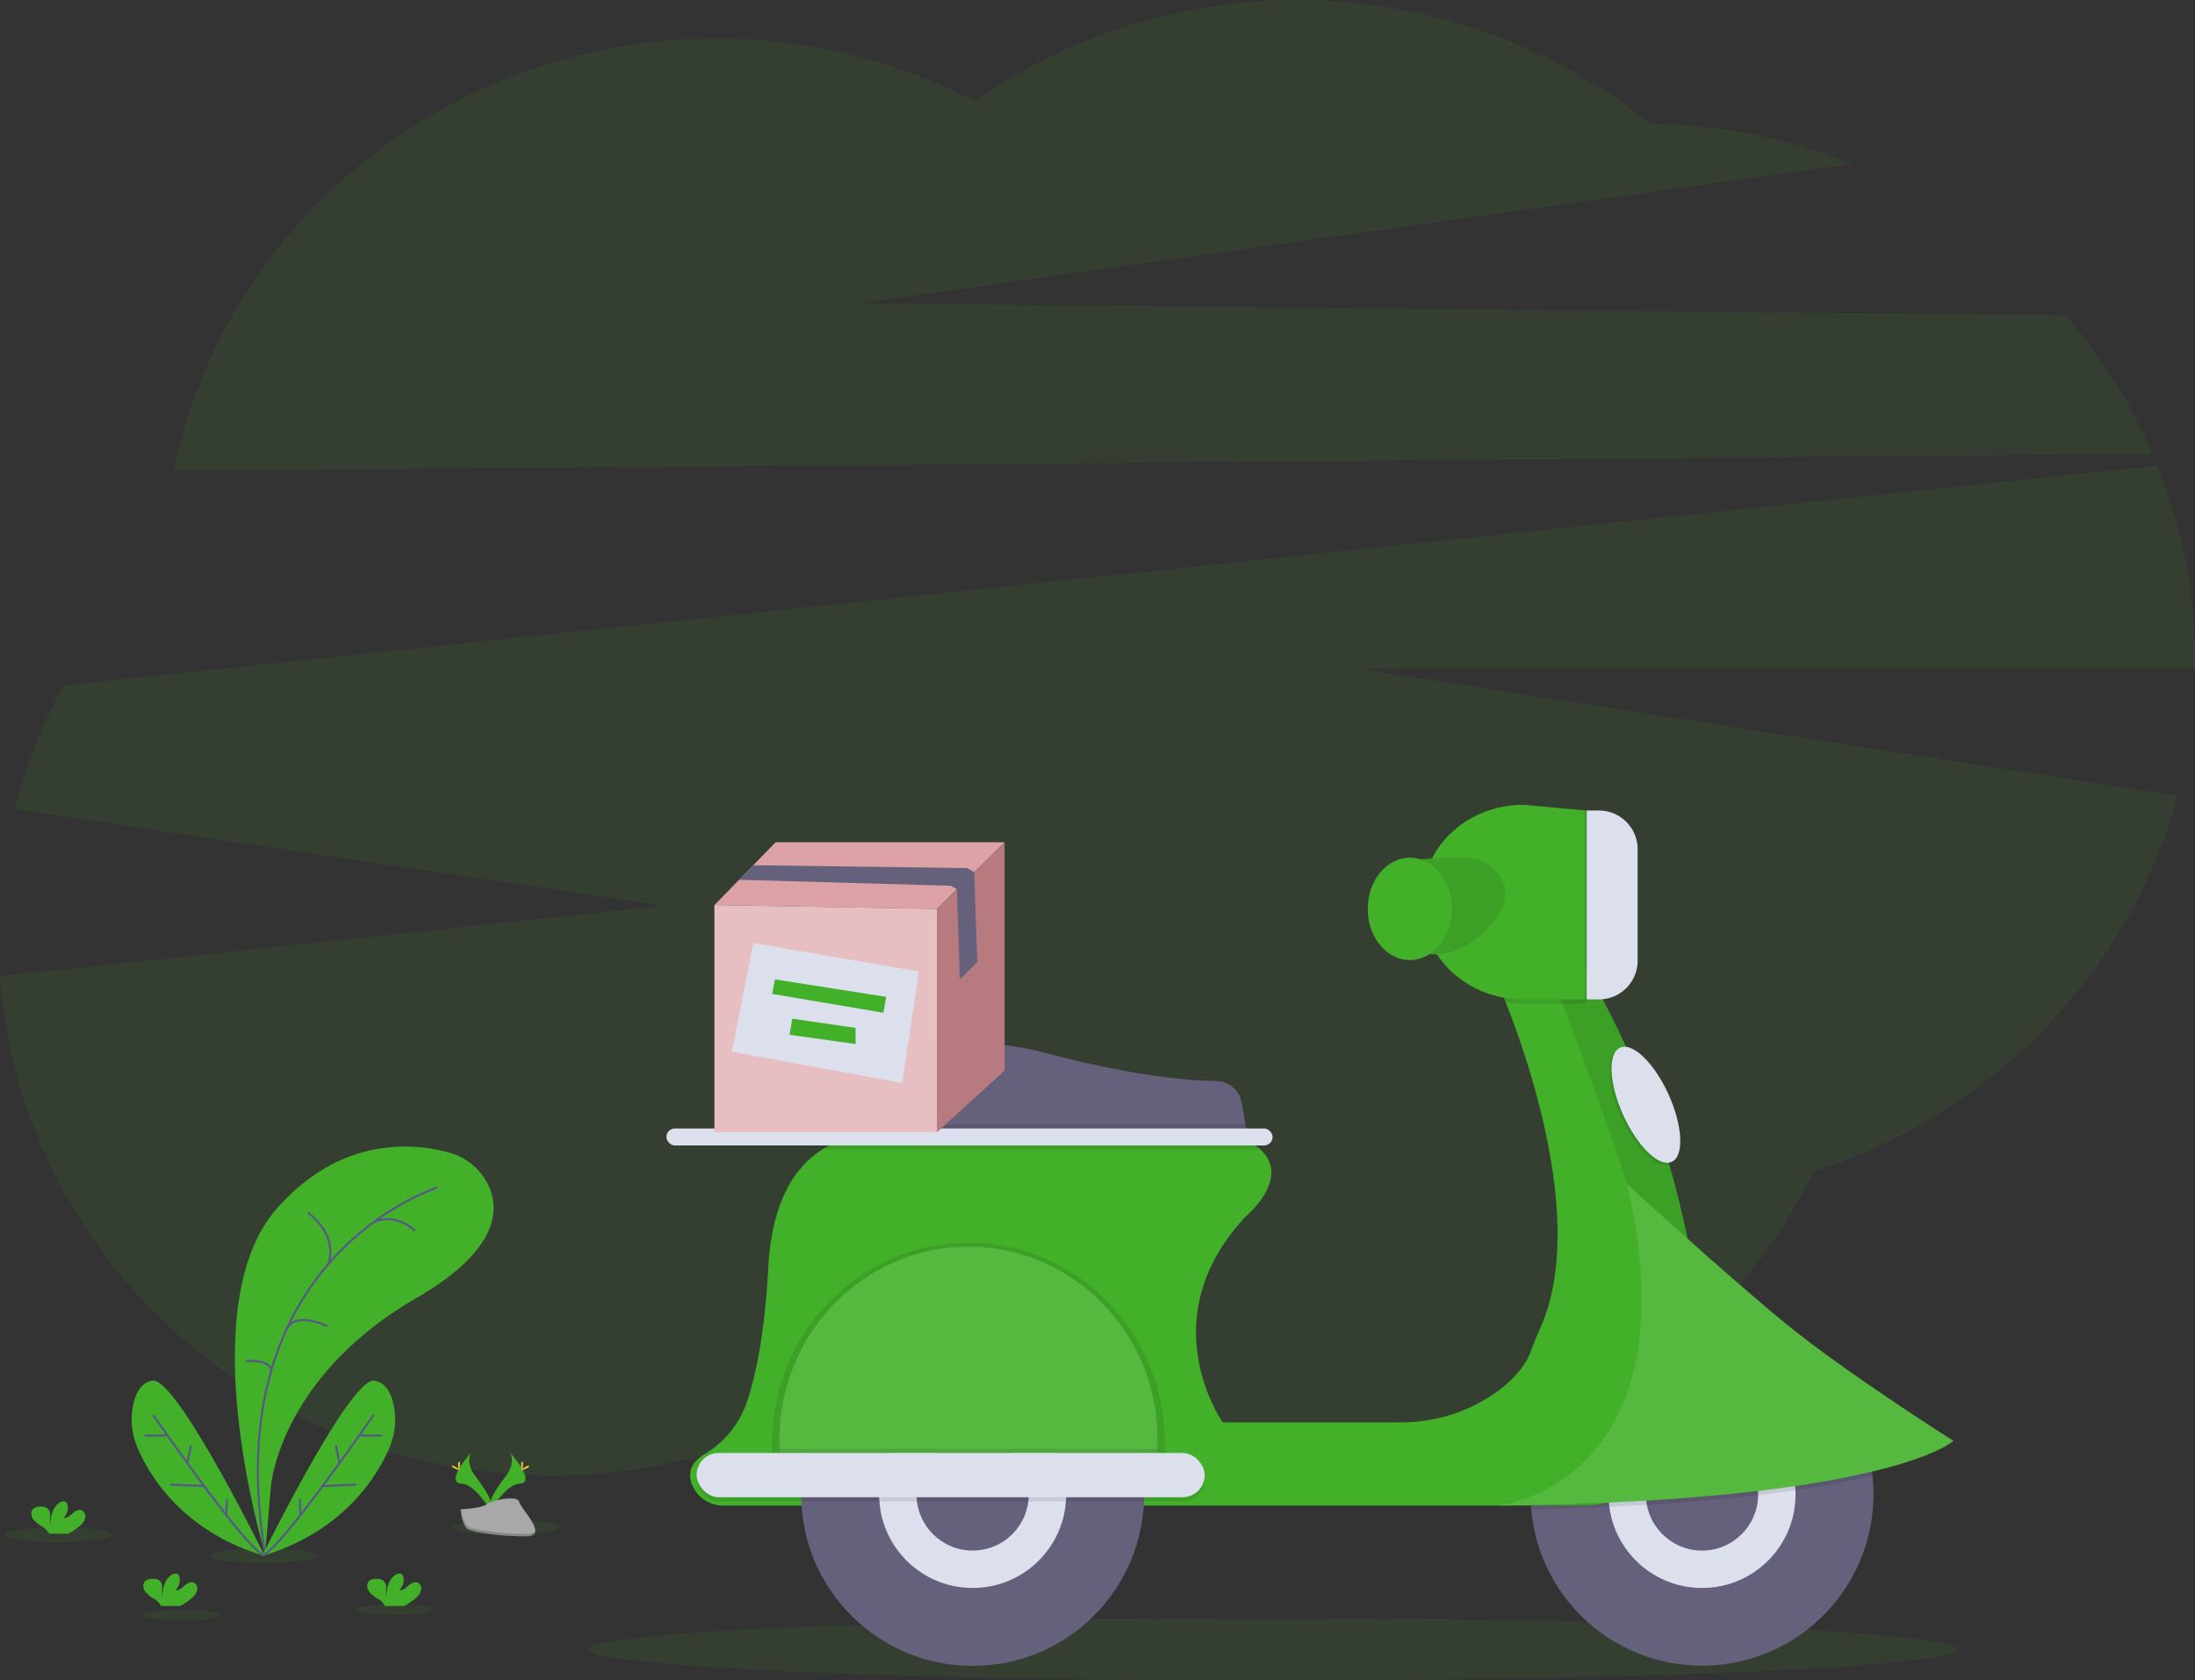 <svg id="_76d98801-3a87-461e-b488-021b663cdcb4" data-name="76d98801-3a87-461e-b488-021b663cdcb4" xmlns="http://www.w3.org/2000/svg" viewBox="0 0 1056.28 808.89"><rect x="0" y="0" width="1056.28" height="808.89" fill="#333333" stroke="none"/><path d="M1035.84,218.55A257.26,257.26,0,0,0,994,151.79l-581.3-5.73,478.6-67.22a271.79,271.79,0,0,0-97.11-19.26A272.17,272.17,0,0,0,469,48.58a271,271,0,0,0-124.43-30C215.43,18.58,107.81,108,83.67,226.66Z" transform="translate(0 -0.01)" fill="#43b02a" opacity="0.1" style="isolation:isolate"/><path d="M1056.28,318a251.31,251.31,0,0,0-18.11-93.9L30.71,329.89A253.18,253.18,0,0,0,7.14,389.5l312,46.5L0,469.91C9.6,604.2,124.72,710.24,265.35,710.24c70.79,0,135.12-26.87,182.78-70.69,47.81,44.65,112.76,72.11,184.31,72.11,106.17,0,197.8-60.45,240.47-147.85,85.61-27.17,152.11-95.39,174.87-180.74L653.24,321.88h403C1056.26,320.6,1056.28,319.32,1056.28,318Z" transform="translate(0 -0.01)" fill="#43b02a" opacity="0.1" style="isolation:isolate"/><ellipse cx="28.11" cy="738.79" rx="25.82" ry="3.55" fill="#43b02a" opacity="0.1" style="isolation:isolate"/><ellipse cx="127.02" cy="748.82" rx="25.82" ry="3.55" fill="#43b02a" opacity="0.1" style="isolation:isolate"/><ellipse cx="243.53" cy="735.24" rx="25.82" ry="3.55" fill="#43b02a" opacity="0.1" style="isolation:isolate"/><ellipse cx="87.43" cy="777.38" rx="18.36" ry="2.52" fill="#43b02a" opacity="0.1" style="isolation:isolate"/><ellipse cx="190.1" cy="774.86" rx="18.36" ry="2.52" fill="#43b02a" opacity="0.1" style="isolation:isolate"/><path d="M127.58,748s-36.22-118.72,5.66-166.27c31.34-35.58,66.9-31.32,82.83-26.92a29.45,29.45,0,0,1,19,15.79c5.57,12,4.56,31.51-34.75,54.27-65.82,38.11-69.91,90.38-69.91,90.38Z" transform="translate(0 -0.01)" fill="#43b02a"/><path d="M210.4,571.68S103.64,605.06,127.58,748" transform="translate(0 -0.01)" fill="none" stroke="#565987" stroke-miterlimit="10"/><path d="M148.05,583.65s14.7,9.9,10,24.79" transform="translate(0 -0.01)" fill="none" stroke="#565987" stroke-miterlimit="10"/><path d="M199.69,592.45s-9-9.14-19.92-4.1" transform="translate(0 -0.01)" fill="none" stroke="#565987" stroke-miterlimit="10"/><path d="M157.49,638.45s-15.78-8-19.86,2" transform="translate(0 -0.01)" fill="none" stroke="#565987" stroke-miterlimit="10"/><path d="M118.44,655.13s11.85-.94,12.07,4.73" transform="translate(0 -0.01)" fill="none" stroke="#565987" stroke-miterlimit="10"/><path d="M126.14,749s42.42-86.29,54.07-84.4c5.53.9,8.08,6.34,9.24,11.81a34.78,34.78,0,0,1-2.31,21.06C181.14,711.2,164.92,737.45,126.14,749Z" transform="translate(0 -0.01)" fill="#43b02a"/><path d="M179.86,681s-44.52,64.56-53.12,67.39" transform="translate(0 -0.01)" fill="none" stroke="#565987" stroke-miterlimit="10"/><line x1="183.96" y1="691.02" x2="173.57" y2="691.02" fill="none" stroke="#565987" stroke-miterlimit="10"/><line x1="171.51" y1="714.64" x2="155.23" y2="715.34" fill="none" stroke="#565987" stroke-miterlimit="10"/><line x1="161.6" y1="695.75" x2="163.37" y2="704.23" fill="none" stroke="#565987" stroke-miterlimit="10"/><line x1="144.28" y1="721.57" x2="144.6" y2="729.28" fill="none" stroke="#565987" stroke-miterlimit="10"/><path d="M127.37,749S85,662.69,73.3,664.58c-5.53.9-8.08,6.34-9.24,11.81a34.67,34.67,0,0,0,2.32,21C72.39,711.2,88.56,737.45,127.37,749Z" transform="translate(0 -0.01)" fill="#43b02a"/><path d="M73.62,681s44.52,64.56,53.12,67.39" transform="translate(0 -0.01)" fill="none" stroke="#565987" stroke-miterlimit="10"/><line x1="69.53" y1="691.02" x2="79.92" y2="691.02" fill="none" stroke="#565987" stroke-miterlimit="10"/><line x1="81.97" y1="714.64" x2="98.26" y2="715.34" fill="none" stroke="#565987" stroke-miterlimit="10"/><line x1="91.89" y1="695.75" x2="90.12" y2="704.23" fill="none" stroke="#565987" stroke-miterlimit="10"/><line x1="109.21" y1="721.57" x2="108.89" y2="729.28" fill="none" stroke="#565987" stroke-miterlimit="10"/><path d="M200.2,769.13a7.34,7.34,0,0,0,2.42-3.64,3.24,3.24,0,0,0-1.69-3.71c-1.55-.6-3.21.48-4.46,1.56s-2.7,2.33-4.34,2.1a6.62,6.62,0,0,0,2-6.18,2.57,2.57,0,0,0-.56-1.26c-.86-.92-2.42-.52-3.45.2-3.28,2.3-4.19,6.75-4.21,10.76a20.51,20.51,0,0,1-.06-4.43,4.52,4.52,0,0,0-1.67-3.92,4.85,4.85,0,0,0-2.53-.6c-1.48,0-3.11.09-4.12,1.17-1.25,1.34-.93,3.58.16,5.06a16.33,16.33,0,0,0,4.26,3.41,9.44,9.44,0,0,1,3,2.9,3.38,3.38,0,0,1,.22.52h9.23A25.7,25.7,0,0,0,200.2,769.13Z" transform="translate(0 -0.01)" fill="#43b02a"/><path d="M38.57,734.38A7.34,7.34,0,0,0,41,730.74,3.26,3.26,0,0,0,39.3,727c-1.55-.59-3.2.49-4.46,1.57s-2.69,2.32-4.34,2.09a6.56,6.56,0,0,0,2-6.18,2.56,2.56,0,0,0-.57-1.25c-.86-.92-2.42-.53-3.45.2-3.28,2.3-4.19,6.75-4.21,10.76a20.59,20.59,0,0,1-.06-4.44,4.5,4.5,0,0,0-1.66-3.91,5,5,0,0,0-2.54-.6c-1.47-.06-3.11.09-4.12,1.17-1.25,1.34-.92,3.58.16,5a15.7,15.7,0,0,0,4.27,3.42,9.34,9.34,0,0,1,3,2.9,3.43,3.43,0,0,1,.23.52h9.23A25.77,25.77,0,0,0,38.57,734.38Z" transform="translate(0 -0.01)" fill="#43b02a"/><path d="M92.44,769.13a7.34,7.34,0,0,0,2.42-3.64,3.24,3.24,0,0,0-1.69-3.71c-1.55-.6-3.21.48-4.46,1.56s-2.7,2.33-4.34,2.1a6.62,6.62,0,0,0,2-6.18,2.57,2.57,0,0,0-.56-1.26c-.86-.92-2.42-.52-3.45.2-3.28,2.3-4.19,6.75-4.21,10.76a20.51,20.51,0,0,1-.06-4.43c0-1.48-.41-3.13-1.66-3.92a5,5,0,0,0-2.54-.6c-1.47,0-3.11.09-4.12,1.17-1.25,1.34-.93,3.58.16,5.06a16.33,16.33,0,0,0,4.26,3.41,9.44,9.44,0,0,1,3,2.9,3.38,3.38,0,0,1,.22.52h9.23A25.7,25.7,0,0,0,92.44,769.13Z" transform="translate(0 -0.01)" fill="#43b02a"/><path d="M245.21,698.88s3.46,4.53-1.6,11.36-9.22,12.6-7.54,16.86c0,0,7.63-12.69,13.84-12.87S252,706.51,245.21,698.88Z" transform="translate(0 -0.01)" fill="#43b02a"/><path d="M245.21,698.88a5.9,5.9,0,0,1,.71,1.42c6.06,7.12,9.28,13.76,3.46,13.93-5.43.16-11.93,9.86-13.49,12.31.05.19.11.37.18.56,0,0,7.63-12.69,13.84-12.87S252,706.51,245.21,698.88Z" transform="translate(0 -0.01)" opacity="0.1" style="isolation:isolate"/><path d="M251.64,704.65c0,1.59-.18,2.88-.4,2.88s-.4-1.29-.4-2.88.23-.84.45-.84S251.64,703.06,251.64,704.65Z" transform="translate(0 -0.01)" fill="#ffd037"/><path d="M253.85,706.55c-1.4.76-2.62,1.22-2.72,1s.94-1,2.34-1.73.84-.21.95,0S255.25,705.79,253.85,706.55Z" transform="translate(0 -0.01)" fill="#ffd037"/><path d="M226.93,698.88s-3.46,4.53,1.6,11.36,9.23,12.6,7.54,16.86c0,0-7.63-12.69-13.84-12.87S220.14,706.51,226.93,698.88Z" transform="translate(0 -0.01)" fill="#43b02a"/><path d="M226.93,698.88a5.52,5.52,0,0,0-.7,1.42c-6.06,7.12-9.29,13.76-3.47,13.93,5.43.16,11.94,9.86,13.5,12.31-.06.19-.12.37-.19.56,0,0-7.63-12.69-13.84-12.87S220.14,706.51,226.93,698.88Z" transform="translate(0 -0.01)" opacity="0.1" style="isolation:isolate"/><path d="M220.5,704.65c0,1.59.18,2.88.4,2.88s.4-1.29.4-2.88-.22-.84-.44-.84S220.5,703.06,220.5,704.65Z" transform="translate(0 -0.01)" fill="#ffd037"/><path d="M218.29,706.55c1.4.76,2.62,1.22,2.73,1s-1-1-2.34-1.73-.85-.21-1,0S216.9,705.79,218.29,706.55Z" transform="translate(0 -0.01)" fill="#ffd037"/><path d="M221.6,726.5s9.68-.29,12.59-2.37,14.88-4.56,15.61-1.23,14.53,16.56,3.61,16.65-25.37-1.7-28.28-3.47S221.6,726.5,221.6,726.5Z" transform="translate(0 -0.01)" fill="#a8a8a8"/><path d="M253.61,738.39c-10.92.09-25.38-1.7-28.29-3.47-2.22-1.35-3.1-6.19-3.39-8.43h-.33s.62,7.81,3.53,9.58,17.36,3.56,28.28,3.47c3.16,0,4.24-1.15,4.18-2.81C257.14,737.75,256,738.37,253.61,738.39Z" transform="translate(0 -0.01)" opacity="0.2" style="isolation:isolate"/><ellipse cx="612.39" cy="793.95" rx="329.42" ry="14.94" fill="#43b02a" opacity="0.1" style="isolation:isolate"/><path d="M819.74,647.45c-9.51,10.34-16.51,14.41-16.18,3.5,1-33-57-182.2-57-182.2l17.15-1.3C801.14,531.94,815.06,598.26,819.74,647.45Z" transform="translate(0 -0.01)" fill="none"/><path d="M901.55,719.45a82.5,82.5,0,0,1-164.69,7c-.12-1.34-.21-2.68-.25-4v-.07q-.06-1.49-.06-3a82.5,82.5,0,1,1,165,0Z" transform="translate(0 -0.01)" fill="#65617d"/><circle cx="819.05" cy="719.39" r="45" fill="#dce0ed"/><circle cx="819.05" cy="719.39" r="27" fill="#65617d"/><path d="M602.39,562.73l-198.66,4V537.45c1.78-23.57,26-31.84,48-34.43a137.76,137.76,0,0,1,51.33,3.85c42.15,11.16,69,13.32,82.23,13.53a12.61,12.61,0,0,1,12.2,10.26c.63,3.35,1.25,7,1.83,10.6.44,2.82.86,5.6,1.24,8.19C601.66,556.91,602.39,562.73,602.39,562.73Z" transform="translate(0 -0.01)" fill="#65617d"/><path d="M760.88,724.73H348.19A16.24,16.24,0,0,1,333.14,715c-3.11-7.43,1.24-12.17,5.88-15a46.74,46.74,0,0,0,20.32-24.86c4.4-13,8.7-33.34,10.39-65.12,1.74-32.87,13.64-49.12,26.5-57h0c16.61-10.16,34.82-6.35,34.82-6.35l167.33,1.34a32.22,32.22,0,0,1,8.17,5.33c14.91,13.88-6.83,32-6.83,32-46.67,49.33-11.34,99.33-11.34,99.33H674A78.83,78.83,0,0,0,718.85,671c11.57-8,16-15.73,17.78-20.41,1.32-3.58,2.66-7.15,4.26-10.61,22.46-48.71-4.63-128-16.32-157.58-2.9-7.37-4.85-11.67-4.85-11.67l26.85-2,17-1.29h.17c37.42,64.54,51.33,130.86,56,180,.44,4.63.8,9.12,1.09,13.43a60,60,0,0,1-56,63.75C763.51,724.69,762.2,724.73,760.88,724.73Z" transform="translate(0 -0.01)" fill="#43b02a"/><path d="M600.57,549.45H403.73v-8.19h195.6C599.77,544,600.19,546.81,600.57,549.45Z" transform="translate(0 -0.01)" opacity="0.1" style="isolation:isolate"/><path d="M606.56,553.45H397.82a4.09,4.09,0,0,1-1.58-.32c16.61-10.16,34.82-6.35,34.82-6.35l167.33,1.34A32.22,32.22,0,0,1,606.56,553.45Z" transform="translate(0 -0.01)" opacity="0.1" style="isolation:isolate"/><rect x="320.69" y="543.2" width="291.7" height="8.19" rx="4.09" fill="#dce0ed"/><path d="M819.74,647.45c-9.51,10.34-16.51,14.41-16.18,3.5,1-33-57-182.2-57-182.2l17.15-1.3C801.14,531.94,815.06,598.26,819.74,647.45Z" transform="translate(0 -0.01)" opacity="0.1" style="isolation:isolate"/><path d="M901.05,710.36c-9.85,2.36-22,4.76-37,7q-8.37,1.23-18,2.36c-15.33,1.82-33.06,3.41-53.54,4.63q-8.7.52-18.07.95-17.55.8-37.57,1.22l-.25-4v-.07c18.65-7.53,48-27.62,52.72-80a82.54,82.54,0,0,1,111.72,67.94Z" transform="translate(0 -0.01)" opacity="0.1" style="isolation:isolate"/><path d="M721.06,724.73s94.7-10.28,62.08-154.57c0,0,46.79,42.9,75.9,66.74s81,56.71,81,56.71S909.06,722.56,721.06,724.73Z" transform="translate(0 -0.01)" fill="#43b02a"/><path d="M721.06,724.73s94.7-10.28,62.08-154.57c0,0,46.79,42.9,75.9,66.74s81,56.71,81,56.71S909.06,722.56,721.06,724.73Z" transform="translate(0 -0.01)" fill="#fff" opacity="0.1" style="isolation:isolate"/><circle cx="468.06" cy="719.39" r="82.5" fill="#65617d"/><circle cx="468.06" cy="719.39" r="45" fill="#dce0ed"/><circle cx="468.06" cy="719.39" r="27" fill="#65617d"/><path d="M560.56,694.62c0-53.27-42.31-96.46-94.5-96.46s-94.5,43.19-94.5,96.46q0,3.38.23,6.69H560.33Q560.56,698,560.56,694.62Z" transform="translate(0 -0.01)" opacity="0.1" style="isolation:isolate"/><path d="M557.06,693c0-51.3-40.74-92.89-91-92.89s-91,41.59-91,92.89c0,2.17.08,4.31.22,6.44H556.84C557,697.27,557.06,695.13,557.06,693Z" transform="translate(0 -0.01)" fill="#43b02a"/><path d="M557.06,693c0,1.49,0,3-.11,4.44,0,.67-.07,1.33-.11,2H375.28c0-.67-.08-1.33-.11-2-.07-1.47-.11-3-.11-4.44,0-51.3,40.74-92.89,91-92.89S557.06,641.66,557.06,693Z" transform="translate(0 -0.01)" fill="#fff" opacity="0.1" style="isolation:isolate"/><path d="M557,697.45c0,.67-.07,1.33-.11,2H375.28c0-.67-.08-1.33-.11-2Z" transform="translate(0 -0.01)" opacity="0.1" style="isolation:isolate"/><rect x="335.25" y="701.39" width="244.48" height="21.33" rx="10.66" opacity="0.1" style="isolation:isolate"/><rect x="335.25" y="699.39" width="244.48" height="21.33" rx="10.66" fill="#dce0ed"/><ellipse cx="791.04" cy="532.8" rx="11.98" ry="30.16" transform="translate(-149.26 373.21) rotate(-24.33)" opacity="0.1" style="isolation:isolate"/><ellipse cx="792.04" cy="531.8" rx="11.98" ry="30.16" transform="translate(-148.75 373.54) rotate(-24.33)" fill="#dce0ed"/><path d="M763.56,467.45v15.67h-30.5a52.33,52.33,0,0,1-8.48-.68c-2.9-7.37-4.85-11.67-4.85-11.67l26.85-2Z" transform="translate(0 -0.01)" opacity="0.1" style="isolation:isolate"/><path d="M763.56,481.08h-30.5c-26.79,0-48.5-20-48.5-44.77v-4.15c0-24.72,21.71-44.76,48.5-44.76l30.5,2.77Z" transform="translate(0 -0.01)" fill="#43b02a"/><path d="M713.31,413.9s18.25,9.75,7.75,26.25c0,0-12.88,21.12-33.13,19.12l-7.37-45.37S704.81,411.65,713.31,413.9Z" transform="translate(0 -0.01)" fill="#43b02a"/><path d="M706.3,413a19.4,19.4,0,0,1,14.84,7.82c3.25,4.5,5.19,11.06-.06,19.31,0,0-12.88,21.12-33.13,19.12l-7.37-45.37S695.75,412.45,706.3,413Z" transform="translate(0 -0.01)" opacity="0.1" style="isolation:isolate"/><path d="M762.56,390.17h5.88a18.62,18.62,0,0,1,18.62,18.62v53.68a18.62,18.62,0,0,1-18.62,18.62h-5.88V390.17Z" transform="translate(0 -0.01)" opacity="0.1" style="isolation:isolate"/><path d="M763.56,390.17h5.88a18.62,18.62,0,0,1,18.62,18.62v53.68a18.62,18.62,0,0,1-18.62,18.62h-5.88V390.17Z" transform="translate(0 -0.01)" fill="#dce0ed"/><path d="M585.77,437.26l-.33.45A1.06,1.06,0,0,0,585.77,437.26Z" transform="translate(0 -0.01)" opacity="0.1" style="isolation:isolate"/><ellipse cx="678.45" cy="437.49" rx="20.26" ry="24.65" fill="#43b02a"/><polygon points="483.45 405.41 450.88 437.53 343.81 435.66 373.25 405.41 483.45 405.41" fill="#dda2a6"/><polygon points="483.45 515.29 483.45 405.41 450.88 437.53 450.88 545.05 483.45 515.29" fill="#b77b7f"/><polygon points="343.81 435.66 343.81 545.05 450.88 545.05 450.88 437.53 343.81 435.66" fill="#dda2a6"/><polygon points="343.81 435.66 343.81 545.05 450.88 545.05 450.88 437.53 343.81 435.66" fill="#fff" opacity="0.3" style="isolation:isolate"/><polygon points="442.18 467.64 362.55 453.97 352.17 506.25 434.15 521.31 442.18 467.64" fill="#dce0ed"/><polygon points="426.45 479.85 372.92 471.44 371.58 478.42 425.11 487.5 426.45 479.85" fill="#43b02a"/><polygon points="411.73 494.78 381.28 490.36 379.94 498.11 411.73 502.57 411.73 494.78" fill="#43b02a"/><polygon points="470.28 463.08 468.83 419.82 460.46 428.08 461.92 471.44 470.28 463.08" fill="#65617d"/><polygon points="362.48 416.48 465.37 417.87 468.83 419.82 460.46 428.08 457.57 426.38 355.66 423.49 362.48 416.48" fill="#65617d"/></svg>